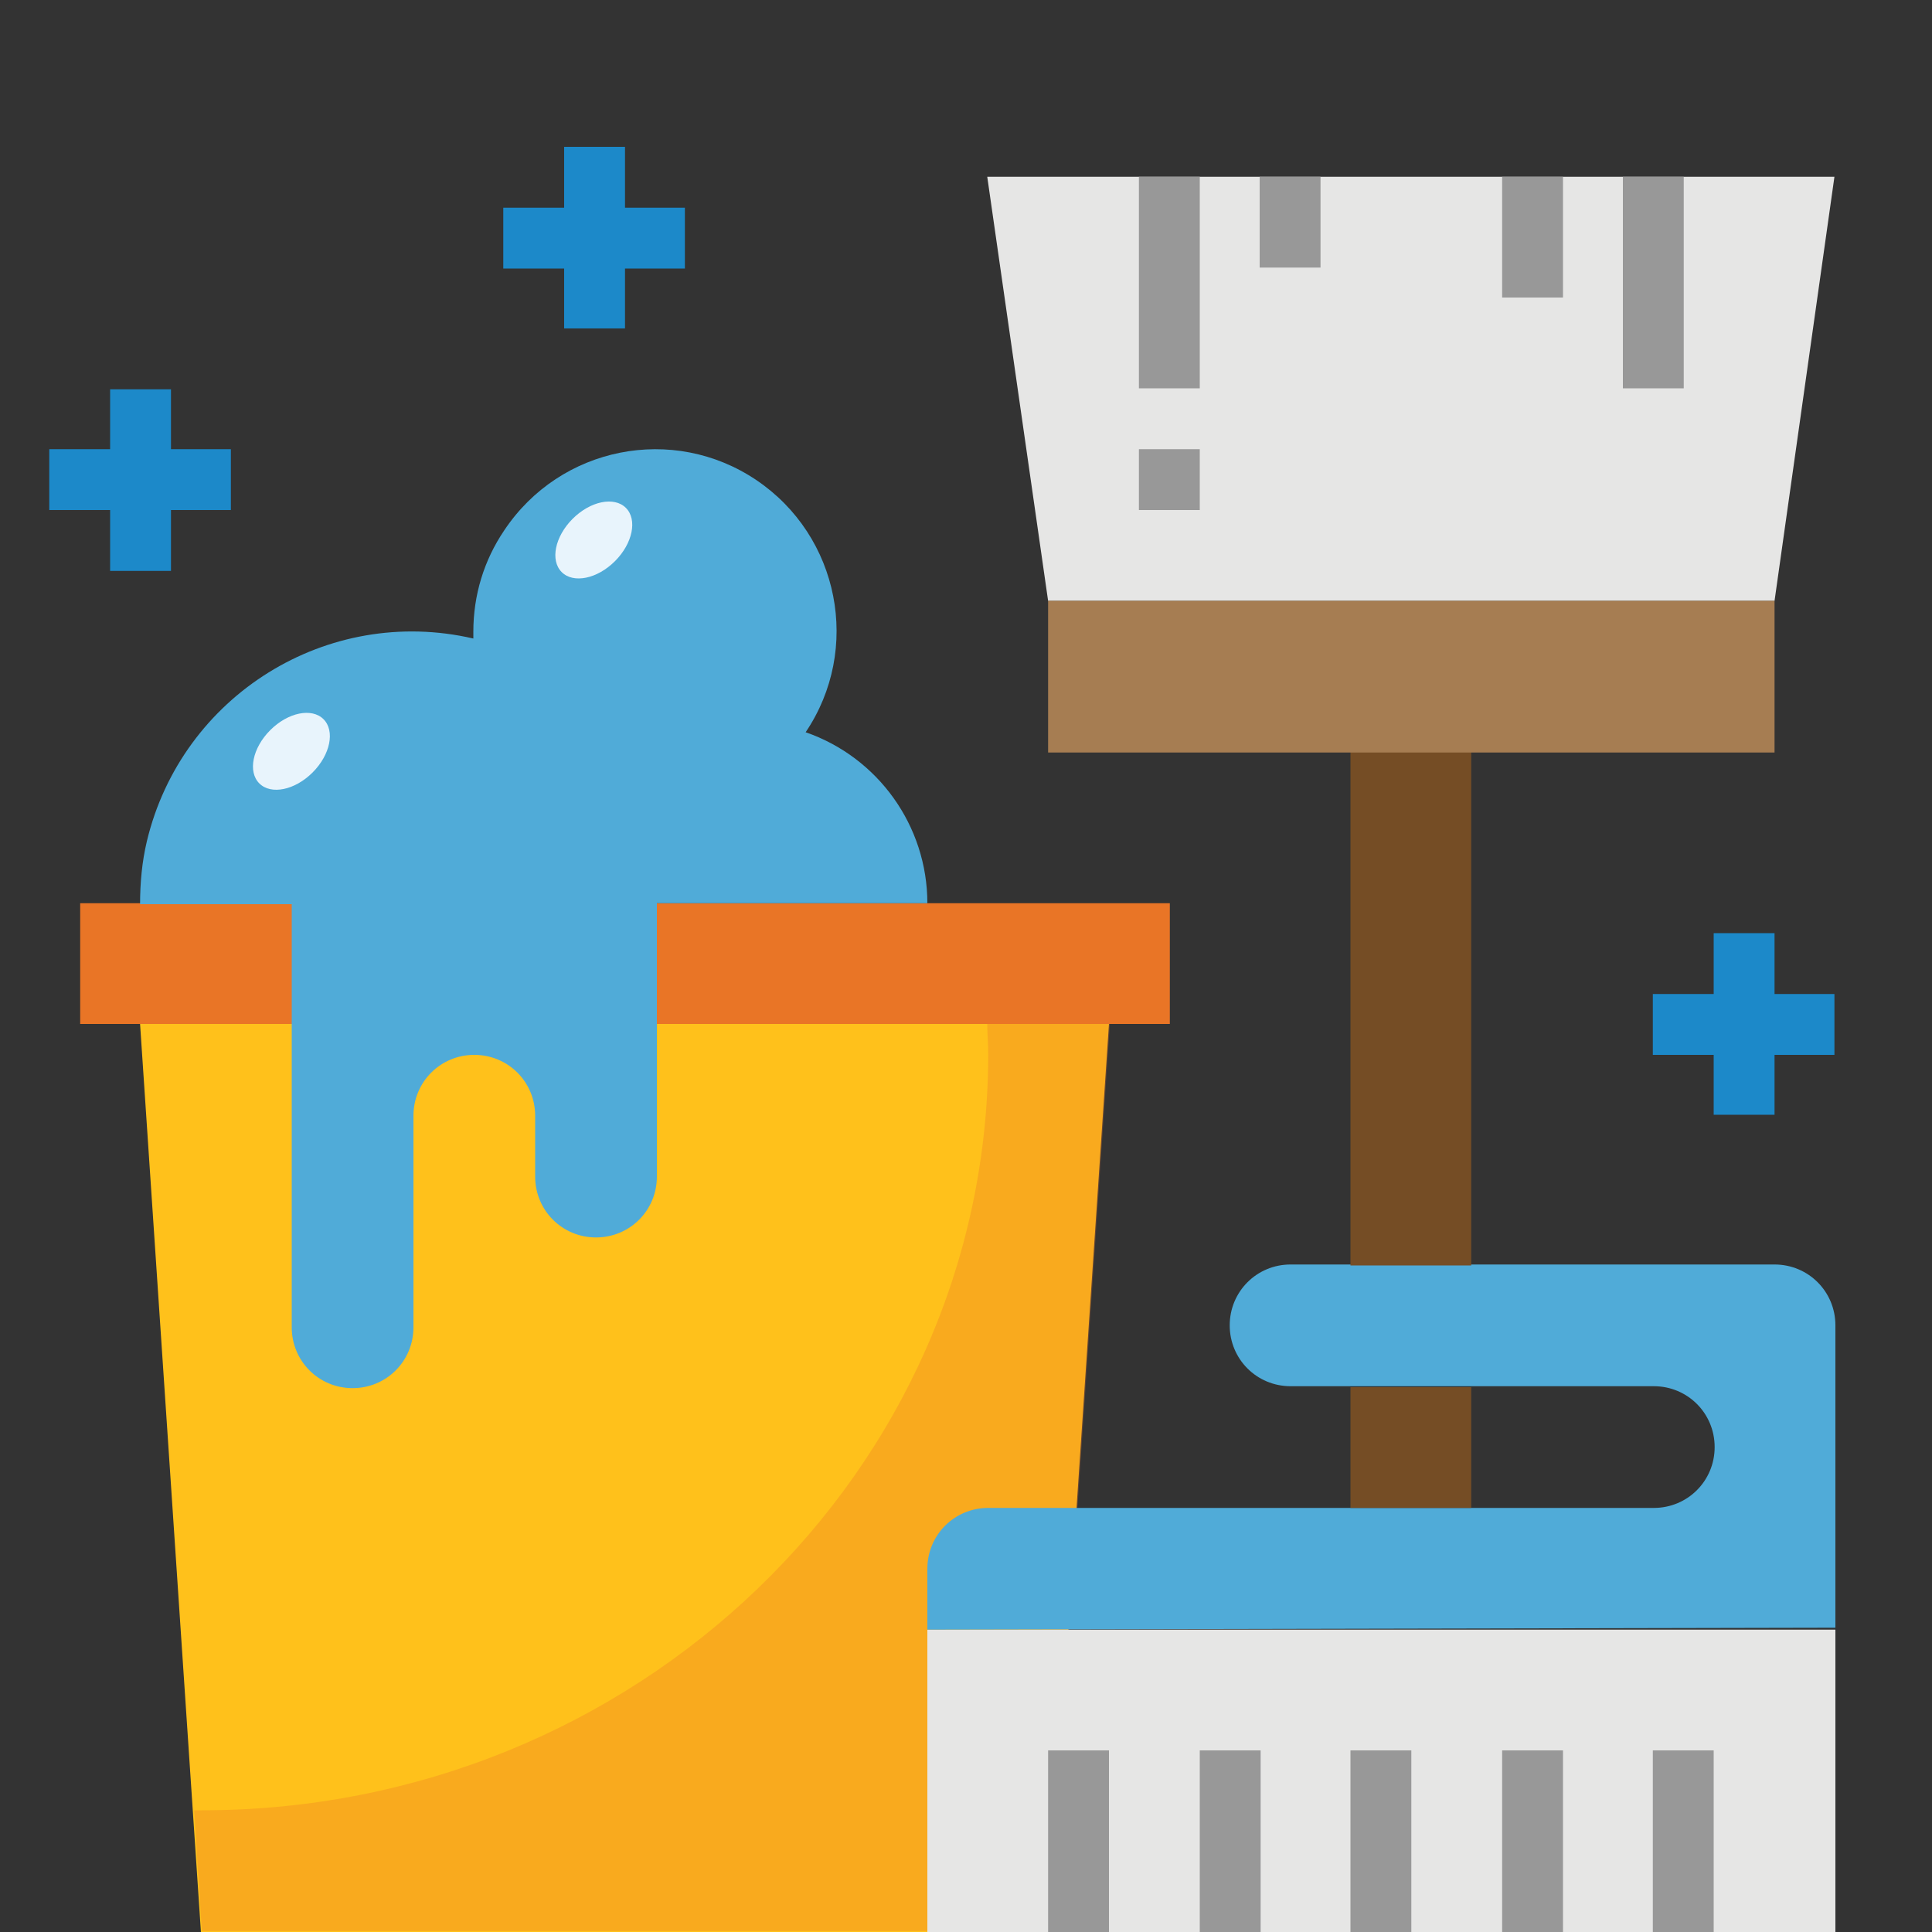 <?xml version="1.0" encoding="utf-8"?>
<!-- Generator: Adobe Illustrator 19.2.0, SVG Export Plug-In . SVG Version: 6.00 Build 0)  -->
<svg version="1.1" id="Layer_1" xmlns="http://www.w3.org/2000/svg" xmlns:xlink="http://www.w3.org/1999/xlink" x="0px" y="0px"
	 viewBox="0 0 200 200" style="enable-background:new 0 0 200 200;" xml:space="preserve">
<rect x="0" y="0" width="200" height="200" fill="#333333" stroke="none"/>
<style type="text/css">
	.st0{fill:#E97526;}
	.st1{fill:#FFC11B;}
	.st2{fill:#50ABD8;}
	.st3{opacity:0.3;fill:#E97526;enable-background:new    ;}
	.st4{fill:#E6E6E5;}
	.st5{fill:#1C89C9;}
	.st6{fill:#754D25;}
	.st7{fill:#A67D52;}
	.st8{fill:#989898;}
	.st9{fill:#E8F4FC;}
</style>
<g id="Layer_101">
	<rect x="8.3" y="93.5" class="st0" width="112.8" height="12.5"/>
	<polygon class="st1" points="14.5,106 20.8,200 108.5,200 114.8,106 	"/>
	<path class="st2" d="M96,93.5c0-8-5.1-15.1-12.6-17.7c5.8-8.6,3.5-20.3-5.1-26.1S58,46.2,52.2,54.9C50.1,58,49,61.6,49,65.4
		c0,0.2,0,0.5,0,0.7c-15.1-3.5-30.2,5.9-33.8,21c-0.5,2.1-0.7,4.3-0.7,6.5h15.7v43.8c0,3.5,2.8,6.3,6.3,6.3l0,0
		c3.5,0,6.3-2.8,6.3-6.3v-21.9c0-3.5,2.8-6.3,6.3-6.3l0,0c3.5,0,6.3,2.8,6.3,6.3v6.3c0,3.5,2.8,6.3,6.3,6.3l0,0
		c3.5,0,6.3-2.8,6.3-6.3V93.5H96L96,93.5z"/>
	<path class="st3" d="M102.2,106c0,1,0.1,2.1,0.1,3.1c0,43.2-36.5,78.3-81.4,78.3c-0.3,0-0.6,0-0.8,0l0.8,12.5h87.7l6.3-94h-12.7
		V106z"/>
	<rect x="96" y="168.7" class="st4" width="94" height="31.3"/>
	<path class="st2" d="M96,168.7v-6.3c0-3.5,2.8-6.3,6.3-6.3h68.9c3.5,0,6.3-2.8,6.3-6.3l0,0c0-3.5-2.8-6.3-6.3-6.3h-37.6
		c-3.5,0-6.3-2.8-6.3-6.3l0,0c0-3.5,2.8-6.3,6.3-6.3h50.1c3.5,0,6.3,2.8,6.3,6.3v31.3L96,168.7L96,168.7z"/>
	<g>
		<rect x="5.1" y="46.5" class="st5" width="18.8" height="6.3"/>
		<rect x="11.4" y="40.3" class="st5" width="6.3" height="18.8"/>
		<rect x="171.1" y="102.9" class="st5" width="18.8" height="6.3"/>
		<rect x="177.4" y="96.6" class="st5" width="6.3" height="18.8"/>
		<rect x="52.1" y="21.5" class="st5" width="18.8" height="6.3"/>
		<rect x="58.4" y="15.2" class="st5" width="6.3" height="18.8"/>
	</g>
	<rect x="139.8" y="77.8" class="st6" width="12.5" height="53.2"/>
	<polygon class="st4" points="102.2,18.3 189.9,18.3 183.7,62.2 108.5,62.2 	"/>
	<rect x="108.5" y="62.2" class="st7" width="75.2" height="15.7"/>
	<rect x="139.8" y="143.6" class="st6" width="12.5" height="12.5"/>
	<g>
		<rect x="168" y="18.3" class="st8" width="6.3" height="21.9"/>
		<rect x="155.5" y="18.3" class="st8" width="6.3" height="12.5"/>
		<rect x="117.9" y="18.3" class="st8" width="6.3" height="21.9"/>
		<rect x="130.4" y="18.3" class="st8" width="6.3" height="9.4"/>
		<rect x="117.9" y="46.5" class="st8" width="6.3" height="6.3"/>
		<rect x="108.5" y="181.2" class="st8" width="6.3" height="18.8"/>
		<rect x="124.2" y="181.2" class="st8" width="6.3" height="18.8"/>
		<rect x="139.8" y="181.2" class="st8" width="6.3" height="18.8"/>
		<rect x="155.5" y="181.2" class="st8" width="6.3" height="18.8"/>
		<rect x="171.1" y="181.2" class="st8" width="6.3" height="18.8"/>
	</g>
	<g>
		<ellipse transform="matrix(0.707 -0.707 0.707 0.707 -21.532 59.859)" class="st9" cx="61.5" cy="55.9" rx="4.7" ry="3.1"/>
		<ellipse transform="matrix(0.707 -0.707 0.707 0.707 -46.188 44.122)" class="st9" cx="30.2" cy="77.8" rx="4.7" ry="3.1"/>
	</g>
</g>
</svg>
